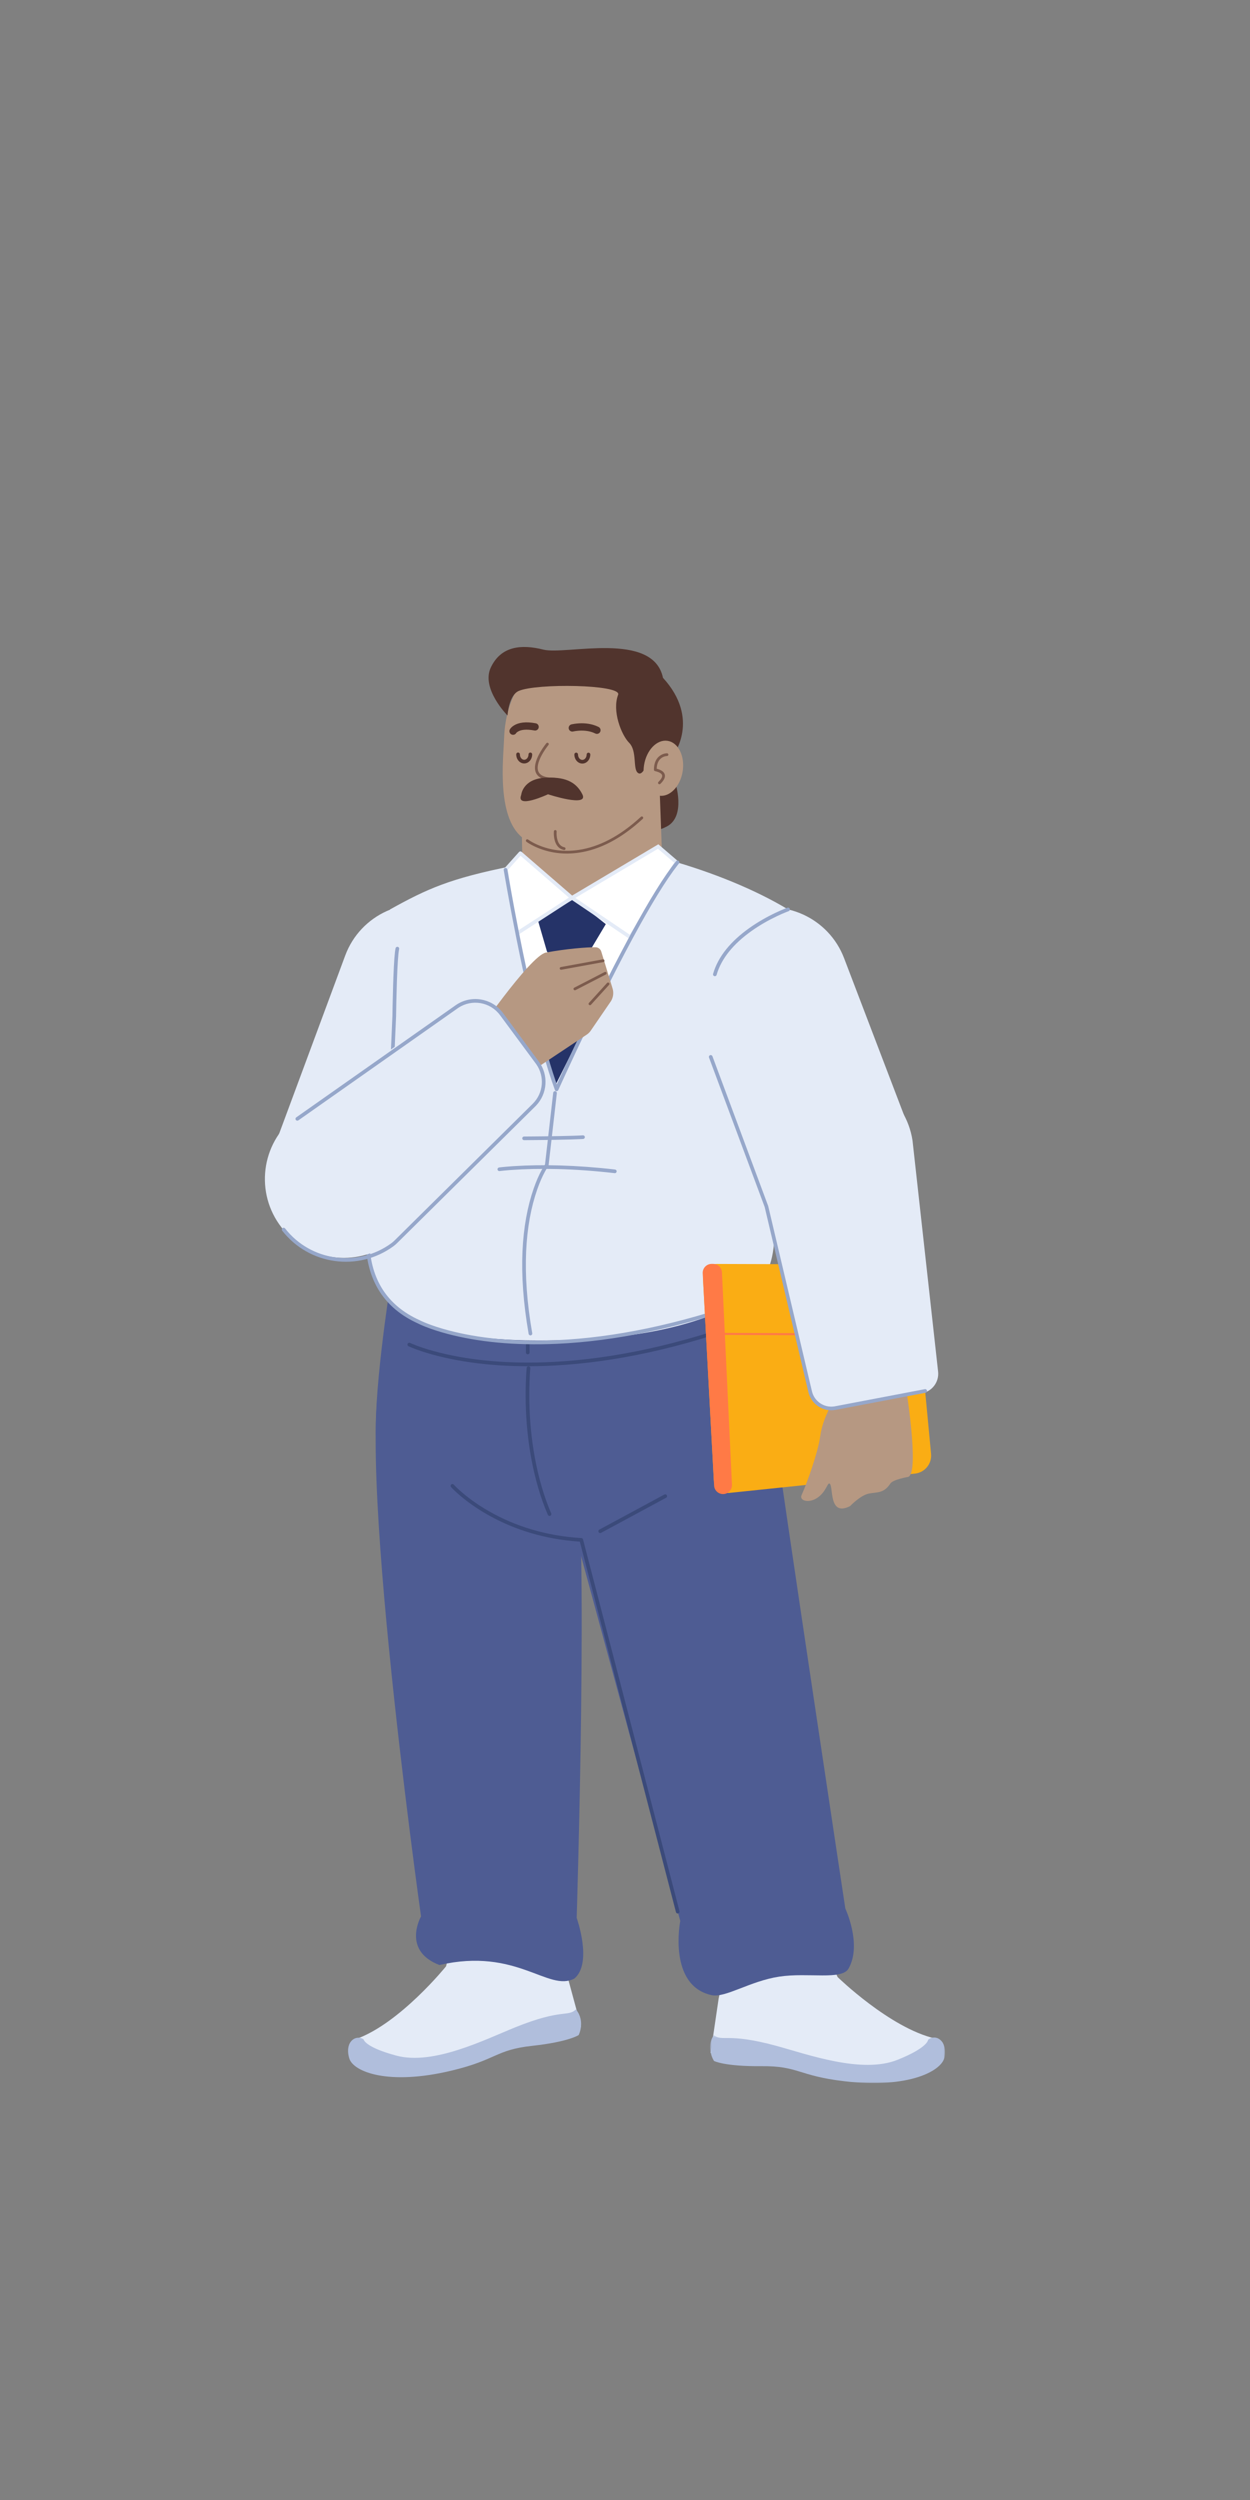 <?xml version="1.0" encoding="UTF-8"?>
<svg width="512px" height="1024px" viewBox="0 0 512 1024" version="1.1" xmlns="http://www.w3.org/2000/svg" xmlns:xlink="http://www.w3.org/1999/xlink">
    <rect x="0" y="0" width="512" height="1024" fill="#808080" stroke="none"/>
    <!-- Generator: Sketch 61.2 (89653) - https://sketch.com -->
    <title>2.人物组件/1.商人/站立/自信</title>
    <desc>Created with Sketch.</desc>
    <defs>
        <polygon id="path-1" points="0.86 1.388 97.078 1.388 97.078 21 0.86 21"></polygon>
    </defs>
    <g id="2.人物组件/1.商人/站立/自信" stroke="none" stroke-width="1" fill="none" fill-rule="evenodd">
        <path d="M182.709,805.399 C182.709,805.399 163.944,828.65 146.016,835.136 C135.973,838.769 152.523,849.814 174.021,845.235 C198.427,840.034 192.291,835.459 213.309,835.171 C225.597,835.001 238.017,830.158 238.017,830.158 L232.098,808.318 C232.098,808.318 203.379,723.832 182.709,805.399" id="Fill-1" fill="#E4EBF7"></path>
        <path d="M148.932,835.324 C148.932,835.324 149.276,838.48 162.348,841.984 C177.576,846.066 198.653,835.39 211.121,830.359 C230.321,822.609 232.544,826.278 235.902,823.053 C239.9,827.94 237.026,833.556 237.026,833.556 C237.026,833.556 233.054,836.325 217.974,837.976 C202.899,839.628 203.562,843.664 184.989,848.119 C158.825,854.397 144.719,848.509 143.087,843.18 C141.03,836.476 145.601,833.116 148.932,835.324" id="Fill-3" fill="#B0BEDC"></path>
        <path d="M343.067,809.786 C343.067,809.786 364.451,830.656 383.019,834.976 C393.422,837.397 378.294,850.321 356.405,848.315 C331.554,846.037 337.107,840.767 316.202,842.968 C303.981,844.253 291.075,840.911 291.075,840.911 L294.371,818.525 C294.371,818.525 311.223,734.572 343.067,809.786" id="Fill-5" fill="#E4EBF7"></path>
        <g id="分组" transform="translate(290, 832.217)">
            <mask id="mask-2" fill="white">
                <use xlink:href="#path-1"></use>
            </mask>
            <g id="Clip-8"></g>
            <path d="M90.146,3.29 C90.146,3.29 90.178,6.464 77.611,11.49 C62.974,17.343 40.781,9.236 27.806,5.714 C7.823,0.288 6.052,4.194 2.333,1.388 C-1.055,6.714 2.462,11.951 2.462,11.951 C2.462,11.951 6.733,14.229 21.901,14.087 C37.067,13.944 36.886,18.03 55.855,20.259 C82.577,23.399 95.888,15.884 96.88,10.4 C98.128,3.5 93.191,0.704 90.146,3.29" id="Fill-7" fill="#B0BEDC" mask="url(#mask-2)"></path>
        </g>
        <path d="M172.456,784.965 C172.456,784.965 141.915,568.28 159.139,558.068 C176.364,547.856 229.584,562.436 235.447,593.424 C241.309,624.411 236.208,785.553 236.208,785.553 C236.208,785.553 242.824,804.095 235.263,810.414 C224.563,816.053 211.746,797.556 179.989,804.869 C164.451,798.921 172.456,784.965 172.456,784.965" id="Fill-9" fill="#4E5C93"></path>
        <path d="M228.63,602.862 L278.631,786.821 C278.631,786.821 273.426,813.266 291.473,817.211 C297.084,818.438 307.245,811.43 319.175,809.627 C331.104,807.825 344.804,811.226 347.591,806.292 C353.162,796.424 346.247,781.742 346.247,781.742 C346.247,781.742 322.503,624.68 314.319,566.192 C310.992,542.412 231.873,568.35 228.63,602.862" id="Fill-11" fill="#4E5C93"></path>
        <path d="M159.779,526.863 C159.779,526.863 152.29,574.072 154.241,592.725 C156.191,611.377 206.986,631.443 235.69,632.341 C251.098,632.824 307.04,615.618 312.427,593.058 C319.235,564.538 314.662,555.724 310.687,543.42 C307.822,534.549 303.923,523.141 303.923,523.141 C303.923,523.141 172.444,527.259 159.779,526.863" id="Fill-13" fill="#4E5C93"></path>
        <path d="M184.82,608.051 C185.129,607.776 185.603,607.804 185.878,608.114 L186.094,608.347 L186.404,608.668 C186.517,608.784 186.64,608.906 186.772,609.037 C187.531,609.787 188.444,610.624 189.508,611.526 C192.558,614.112 196.212,616.7 200.47,619.116 C211.124,625.164 223.681,629.121 238.131,629.996 C238.42,630.013 238.669,630.194 238.778,630.455 L238.812,630.556 L278.324,782.832 C278.428,783.232 278.187,783.642 277.786,783.746 C277.418,783.841 277.044,783.647 276.904,783.305 L276.872,783.208 L237.496,631.457 L237.144,631.435 C223.13,630.459 210.875,626.617 200.396,620.795 L199.729,620.421 C195.388,617.956 191.657,615.315 188.538,612.67 C187.444,611.743 186.504,610.88 185.718,610.104 L185.333,609.718 C185.214,609.597 185.104,609.483 185.005,609.378 L184.757,609.11 C184.482,608.8 184.51,608.326 184.82,608.051 Z" id="Stroke-15" fill="#3B4A7A" fill-rule="nonzero"></path>
        <path d="M216.544,559.612 C216.956,559.653 217.258,560.02 217.217,560.432 L217.156,561.142 L217.088,562.098 C217.065,562.441 217.043,562.808 217.022,563.199 C216.255,577.139 217.362,593.374 221.833,608.81 C222.952,612.674 224.263,616.372 225.775,619.88 C225.939,620.26 225.764,620.702 225.383,620.866 C225.003,621.03 224.562,620.854 224.398,620.474 C222.86,616.906 221.528,613.15 220.392,609.227 C215.963,593.935 214.798,577.907 215.477,564.019 L215.524,563.117 C215.553,562.588 215.583,562.101 215.614,561.658 L215.711,560.425 C215.716,560.369 215.72,560.322 215.724,560.285 C215.761,559.907 216.073,559.622 216.442,559.609 L216.544,559.612 Z" id="Stroke-17" fill="#3B4A7A" fill-rule="nonzero"></path>
        <path d="M272.127,612.159 C272.492,611.962 272.947,612.098 273.144,612.463 C273.324,612.797 273.225,613.207 272.926,613.425 L272.84,613.479 L246.192,627.855 C245.828,628.052 245.373,627.915 245.176,627.551 C244.996,627.217 245.095,626.807 245.394,626.589 L245.48,626.535 L272.127,612.159 Z" id="Stroke-19" fill="#3B4A7A" fill-rule="nonzero"></path>
        <path d="M307.6,540.004 C307.988,539.861 308.42,540.059 308.563,540.448 C308.707,540.836 308.508,541.268 308.12,541.411 C278.543,552.342 251.517,558.011 227.11,559.318 C208.564,560.311 192.773,558.746 179.806,555.524 C176.201,554.629 173.095,553.668 170.491,552.707 L169.738,552.423 C169.257,552.238 168.818,552.062 168.42,551.895 L167.687,551.578 C167.522,551.504 167.399,551.447 167.318,551.408 C166.946,551.226 166.791,550.777 166.973,550.405 C167.155,550.032 167.604,549.878 167.976,550.06 L168.307,550.212 C168.421,550.264 168.559,550.324 168.721,550.393 C169.266,550.627 169.905,550.884 170.637,551.16 L171.01,551.3 C173.563,552.242 176.617,553.186 180.167,554.068 C192.992,557.255 208.635,558.805 227.03,557.82 C251.285,556.521 278.163,550.883 307.6,540.004 Z" id="Stroke-21" fill="#3B4A7A" fill-rule="nonzero"></path>
        <path d="M216.093,528.721 C216.472,528.72 216.787,529.001 216.838,529.367 L216.845,529.469 L216.923,553.979 C216.924,554.393 216.59,554.73 216.175,554.731 C215.796,554.733 215.481,554.451 215.43,554.085 L215.423,553.984 L215.345,529.474 C215.344,529.059 215.678,528.723 216.093,528.721 Z" id="Stroke-23" fill="#3B4A7A" fill-rule="nonzero"></path>
        <path d="M160.421,526.132 L304.397,530.039 C304.811,530.051 305.138,530.395 305.127,530.809 C305.116,531.189 304.825,531.495 304.458,531.535 L304.356,531.539 L160.38,527.631 C159.966,527.62 159.64,527.275 159.651,526.861 C159.661,526.482 159.952,526.176 160.319,526.136 L160.421,526.132 Z" id="Stroke-25" fill="#3B4A7A" fill-rule="nonzero"></path>
        <path d="M132.593,507.077 L132.593,507.077 C149.38,513.503 168.185,504.992 174.434,488.139 L201.979,413.864 C208.136,397.259 199.778,378.791 183.238,372.458 C166.45,366.033 147.646,374.544 141.397,391.397 L113.852,465.671 C107.693,482.277 116.053,500.745 132.593,507.077" id="Fill-27" fill="#E4EBF7"></path>
        <path d="M276.55,320.373 C276.55,320.373 281.166,334.319 273.135,338.528 C266.077,342.224 259.193,341.033 258.366,331.317 C257.541,321.602 260.972,295.001 267.307,295.859 C273.639,296.717 276.55,320.373 276.55,320.373" id="Fill-29" fill="#51342D"></path>
        <path d="M241.196,348.541 C241.196,348.541 225.165,350.341 215.105,343.911 C203.03,336.192 206.213,310.578 206.489,302.227 C206.976,287.577 213.402,279.805 213.402,279.805 C213.402,279.805 219.837,267.456 245.477,267.507 C271.118,267.558 271.985,291.369 271.965,302.358 C271.943,313.347 269.115,334.206 262.275,339.883 C254.019,346.735 241.196,348.541 241.196,348.541" id="Fill-31" fill="#B69882"></path>
        <path d="M207.881,293.073 C207.881,293.073 196.913,282.063 201.051,273.372 C205.19,264.679 213.434,263.781 222.587,266.088 C231.738,268.395 267.536,258.273 271.554,277.632 C287.09,294.604 275.739,309.391 275.739,309.391 C275.739,309.391 269.315,302.301 267.014,308.248 C264.713,314.197 262.913,318.237 261.086,316.402 C259.257,314.568 260.928,307.5 257.73,304.288 C254.532,301.077 250.577,291.181 253.226,284.463 C254.151,280.344 219.812,279.819 212.478,283.009 C208.346,284.808 207.881,293.073 207.881,293.073" id="Fill-33" fill="#51342D"></path>
        <path d="M210.479,297.165 C212.465,295.916 215.412,295.497 219.45,296.263 C220.264,296.418 220.799,297.202 220.644,298.016 C220.49,298.83 219.705,299.365 218.891,299.211 C215.555,298.578 213.375,298.888 212.076,299.705 C211.723,299.926 211.544,300.108 211.492,300.178 L211.478,300.198 C211.085,300.928 210.176,301.201 209.446,300.808 C208.717,300.416 208.443,299.506 208.836,298.777 C209.095,298.295 209.62,297.705 210.479,297.165 Z" id="Stroke-35" fill="#51342D" fill-rule="nonzero"></path>
        <path d="M235.293,296.478 C237.747,296.116 240.383,296.154 242.902,296.877 C243.694,297.105 244.453,297.397 245.173,297.758 C245.913,298.13 246.211,299.032 245.839,299.772 C245.467,300.512 244.566,300.811 243.825,300.439 C243.277,300.163 242.693,299.938 242.075,299.761 C240.027,299.174 237.798,299.141 235.731,299.446 L235.271,299.52 C235.05,299.559 234.886,299.594 234.788,299.618 C233.984,299.818 233.17,299.328 232.971,298.524 C232.771,297.719 233.261,296.906 234.065,296.707 L234.283,296.657 C234.531,296.603 234.872,296.54 235.293,296.478 Z" id="Stroke-37" fill="#51342D" fill-rule="nonzero"></path>
        <path d="M223.79,304.426 C223.989,304.187 224.343,304.154 224.582,304.352 C224.822,304.55 224.855,304.904 224.657,305.144 L224.471,305.376 L224.232,305.687 C224.148,305.798 224.06,305.915 223.969,306.04 C223.447,306.75 222.925,307.526 222.439,308.338 C221.649,309.657 221.032,310.942 220.656,312.137 L220.532,312.557 C219.474,316.415 221.199,318.577 227.01,318.588 C227.321,318.589 227.572,318.841 227.572,319.152 C227.571,319.462 227.319,319.714 227.008,319.713 C220.219,319.7 218.058,316.634 219.583,311.799 C219.989,310.51 220.642,309.149 221.473,307.76 C221.979,306.915 222.52,306.111 223.062,305.374 L223.336,305.007 L223.756,304.469 C223.769,304.452 223.781,304.438 223.79,304.426 Z" id="Stroke-39" fill="#7C5B4D" fill-rule="nonzero"></path>
        <path d="M236.008,308.278 C236.422,308.28 236.757,308.616 236.756,309.03 C236.753,310.284 237.573,311.257 238.519,311.259 C239.465,311.261 240.289,310.291 240.292,309.036 C240.292,308.622 240.629,308.287 241.043,308.287 C241.457,308.288 241.792,308.625 241.792,309.039 C241.788,311.072 240.351,312.763 238.516,312.759 C236.68,312.755 235.251,311.058 235.256,309.026 C235.257,308.612 235.594,308.277 236.008,308.278 Z" id="Stroke-41" fill="#51342D" fill-rule="nonzero"></path>
        <path d="M212.198,308.23 C212.612,308.231 212.947,308.567 212.947,308.981 C212.944,310.236 213.764,311.209 214.709,311.211 C215.657,311.213 216.48,310.244 216.482,308.989 C216.483,308.575 216.819,308.24 217.234,308.241 C217.648,308.241 217.983,308.578 217.982,308.992 C217.978,311.025 216.543,312.714 214.707,312.711 C212.873,312.709 211.443,311.012 211.447,308.979 C211.447,308.564 211.784,308.229 212.198,308.23 Z" id="Stroke-43" fill="#51342D" fill-rule="nonzero"></path>
        <path d="M213.396,323.065 L213.903,349.613 C214.191,364.75 226.224,377.039 241.35,377.65 C257.997,378.32 271.693,364.679 271.089,348.029 L270.096,320.668 L213.396,323.065 Z" id="Fill-45" fill="#B69882"></path>
        <path d="M213.484,325.599 C213.484,325.599 214.06,319.125 223.07,318.579 C230.852,318.108 235.807,319.867 238.543,325.368 C241.279,330.867 224.464,325.339 224.464,325.339 C224.464,325.339 211.183,331.546 213.484,325.599" id="Fill-47" fill="#51342D"></path>
        <path d="M279.629,315.901 C278.669,322.105 274.347,326.587 269.973,325.91 C265.599,325.234 262.833,319.655 263.792,313.451 C264.752,307.247 269.075,302.767 273.447,303.443 C277.821,304.12 280.589,309.697 279.629,315.901" id="Fill-49" fill="#B69882"></path>
        <path d="M262.517,334.563 C262.745,334.353 263.101,334.367 263.312,334.595 C263.523,334.824 263.508,335.179 263.28,335.39 C254.389,343.593 245.631,347.997 237.172,349.246 C230.79,350.188 225.044,349.287 220.101,347.207 C218.848,346.679 217.745,346.113 216.801,345.547 C216.552,345.397 216.327,345.255 216.126,345.122 L215.715,344.84 C215.677,344.813 215.647,344.79 215.625,344.773 C215.378,344.585 215.331,344.232 215.519,343.985 C215.708,343.738 216.061,343.691 216.308,343.879 L216.495,344.013 L216.57,344.065 C216.797,344.22 217.067,344.394 217.38,344.582 C218.28,345.122 219.335,345.664 220.538,346.17 C225.3,348.174 230.841,349.043 237.008,348.133 C245.234,346.919 253.787,342.618 262.517,334.563 Z" id="Stroke-51" fill="#7C5B4D" fill-rule="nonzero"></path>
        <path d="M227.395,339.989 L227.487,339.99 C227.796,340.019 228.024,340.293 227.995,340.602 L227.983,340.778 C227.933,341.751 228.009,342.895 228.31,343.97 C228.783,345.656 229.701,346.743 231.193,347.044 C231.497,347.106 231.694,347.402 231.633,347.707 C231.571,348.011 231.274,348.208 230.97,348.147 C229.004,347.749 227.803,346.329 227.227,344.273 C226.888,343.061 226.804,341.804 226.86,340.72 L226.875,340.498 C226.901,340.219 227.125,340.007 227.395,339.989 Z" id="Stroke-53" fill="#7C5B4D" fill-rule="nonzero"></path>
        <path d="M273.207,308.543 L273.299,308.551 C273.566,308.595 273.77,308.827 273.769,309.107 C273.769,309.386 273.564,309.618 273.297,309.661 L273.206,309.668 L273.14,309.67 C273.015,309.676 272.818,309.699 272.571,309.752 C272.073,309.859 271.575,310.052 271.113,310.351 C269.893,311.139 269.114,312.515 268.989,314.681 L268.98,314.856 L269.081,314.883 C271.082,315.448 272.165,316.309 272.334,317.48 L272.351,317.635 C272.432,318.716 271.749,319.837 270.489,321.07 C270.267,321.287 269.911,321.283 269.694,321.061 C269.476,320.839 269.48,320.483 269.702,320.265 C270.743,319.247 271.278,318.37 271.229,317.719 C271.173,316.977 270.299,316.317 268.278,315.837 C268.024,315.777 267.845,315.55 267.846,315.289 C267.851,312.396 268.843,310.477 270.502,309.406 C271.429,308.807 272.352,308.578 273.04,308.547 L273.207,308.543 Z" id="Stroke-55" fill="#7C5B4D" fill-rule="nonzero"></path>
        <path d="M159.34,459.596 C159.34,459.596 127.674,531.73 180.037,544.82 C200.308,549.889 223.794,549.445 242.275,548.378 C282.682,546.049 304.222,533.855 309.273,528.349 C322.834,513.563 314.383,495.301 317.46,459.901 C320.265,427.621 340.512,390.322 322.788,372.506 C309.438,364.45 291.877,357.289 273.93,352.244 C260.226,348.394 250.824,373.144 237.367,372.883 C226.195,372.665 219.84,352.72 209.601,354.767 C184.26,359.836 174.969,364.06 159.763,372.506 C159.763,372.506 156.186,394.361 163.542,430.291 C163.542,430.291 158.254,445.307 159.34,459.596" id="Fill-57" fill="#E4EBF7"></path>
        <path d="M210.469,360.522 C210.469,360.522 211.711,405.448 226.916,441.348 C257.875,388.231 273.713,354.307 274.555,354.217 L236.441,370.348 L210.469,360.522 Z" id="Fill-59" fill="#FFFFFF"></path>
        <polygon id="Fill-61" fill="#253368" points="220.335 376.997 233.725 367.697 248.455 377.996 241.084 390.35 224.089 389.914"></polygon>
        <polygon id="Fill-63" fill="#253368" points="216.267 408.82 224.394 389.755 241.279 390.283 246.576 406.388 227.742 444.016"></polygon>
        <polygon id="Fill-65" fill="#FFFFFF" points="212.146 381.559 235.102 368.192 213.37 351.455 209.598 354.998"></polygon>
        <polygon id="Fill-67" fill="#FFFFFF" points="235.102 368.193 254.342 383.443 274.976 354.229 270.913 349.032"></polygon>
        <polygon id="Fill-69" fill="#FFFFFF" points="211.285 382.63 234.269 367.744 213.151 349.477 207.266 356.051"></polygon>
        <path d="M212.592,348.977 L206.707,355.551 C206.558,355.718 206.491,355.942 206.525,356.163 L210.543,382.742 C210.625,383.281 211.235,383.555 211.693,383.259 L234.677,368.373 C235.096,368.102 235.138,367.503 234.76,367.176 L213.641,348.909 C213.332,348.642 212.865,348.672 212.592,348.977 Z M213.217,350.525 L233.023,367.657 L211.852,381.368 L208.06,356.289 L213.217,350.525 Z" id="Stroke-71" fill="#E4EBF7" fill-rule="nonzero"></path>
        <polygon id="Fill-73" fill="#FFFFFF" points="234.27 367.744 258.169 383.909 277.09 353.188 269.577 346.736"></polygon>
        <path d="M278.065,353.036 L269.656,345.816 L232.871,367.703 L258.397,384.969 L278.065,353.036 Z M269.497,347.656 L276.115,353.34 L257.941,382.849 L235.668,367.784 L269.497,347.656 Z" id="Stroke-75" fill="#E4EBF7" fill-rule="nonzero"></path>
        <path d="M227.321,446.933 L227.423,446.937 C227.8,446.981 228.08,447.297 228.088,447.666 L228.083,447.768 L224.705,477.331 C224.69,477.464 224.64,477.59 224.56,477.696 L224.492,477.791 C224.436,477.87 224.36,477.981 224.266,478.125 L224.192,478.24 C223.885,478.717 223.541,479.297 223.17,479.984 C222.101,481.958 221.03,484.377 220.029,487.258 C215.04,501.606 213.633,521.063 218.01,546.102 C218.082,546.51 217.809,546.899 217.401,546.97 C216.993,547.041 216.604,546.768 216.533,546.36 C212.112,521.074 213.538,501.359 218.612,486.766 C219.64,483.808 220.744,481.314 221.851,479.27 C222.24,478.55 222.603,477.936 222.931,477.428 L223.158,477.084 L223.236,476.969 L226.593,447.597 C226.632,447.255 226.897,446.992 227.222,446.941 L227.321,446.933 Z" id="Stroke-77" fill="#96A7CA" fill-rule="nonzero"></path>
        <path d="M162.033,388.385 C162.127,387.982 162.53,387.731 162.933,387.824 C163.337,387.918 163.588,388.321 163.494,388.725 L163.443,388.964 C163.1,390.733 162.812,395.26 162.587,401.643 L162.571,402.113 C162.479,404.766 162.404,407.582 162.342,410.422 L162.236,416.288 L159.793,472.346 C159.788,472.451 159.761,472.554 159.715,472.648 L159.358,473.398 L159.059,474.051 C158.853,474.508 158.634,475.01 158.403,475.552 C157.413,477.882 156.423,480.489 155.498,483.309 C152.566,492.253 150.949,501.247 151.332,509.615 C151.982,523.859 158.352,534.658 171.94,540.779 L172.154,540.887 C172.248,540.934 172.365,540.99 172.504,541.055 L172.652,541.124 C173.263,541.406 173.998,541.721 174.858,542.062 C177.325,543.039 180.291,544.017 183.757,544.931 C195.831,548.115 210.674,549.728 228.294,548.915 C251.443,547.847 277.382,542.643 306.118,532.447 C306.508,532.308 306.937,532.512 307.076,532.903 C307.214,533.293 307.01,533.722 306.62,533.86 C277.747,544.106 251.662,549.339 228.363,550.414 C210.59,551.233 195.595,549.604 183.375,546.381 C179.851,545.452 176.828,544.455 174.306,543.457 L173.577,543.162 C173.111,542.97 172.687,542.787 172.303,542.613 L171.757,542.361 C171.516,542.247 171.352,542.165 171.281,542.126 C157.183,535.777 150.508,524.46 149.833,509.684 C149.441,501.109 151.089,491.944 154.073,482.842 C155.011,479.979 156.017,477.333 157.022,474.966 L157.366,474.168 C157.478,473.912 157.587,473.667 157.692,473.434 L158.198,472.339 L158.301,472.122 L160.739,416.089 L160.791,412.947 L160.813,411.813 C160.87,408.964 160.941,406.114 161.027,403.404 L161.14,400.185 C161.372,394.122 161.663,389.975 162.033,388.385 Z" id="Stroke-79" fill="#96A7CA" fill-rule="nonzero"></path>
        <path d="M276.928,352.731 C277.188,352.409 277.66,352.358 277.982,352.617 C278.305,352.877 278.356,353.349 278.096,353.672 L277.565,354.341 C272.738,360.506 266.599,370.573 259.458,383.76 L259.06,384.496 C256.953,388.4 254.779,392.539 252.548,396.883 C247.348,407.01 242.062,417.814 236.933,428.663 L235.837,430.988 C234.364,434.119 232.987,437.078 231.723,439.82 L229.181,445.377 L228.678,446.489 C228.403,447.102 227.522,447.072 227.29,446.441 C223.912,437.259 220.418,424.635 216.889,409.427 C214.365,398.55 211.96,386.945 209.742,375.296 L208.929,370.981 C208.502,368.691 208.101,366.496 207.727,364.412 L206.873,359.584 L206.326,356.391 C206.258,355.982 206.534,355.596 206.943,355.528 C207.318,355.466 207.673,355.692 207.782,356.045 L207.832,356.301 L208.428,359.769 L209.045,363.262 C209.515,365.897 210.031,368.718 210.588,371.692 L210.775,372.688 C212.964,384.323 215.345,395.957 217.848,406.908 L218.35,409.088 C221.488,422.613 224.598,434.082 227.614,442.87 L228.072,444.188 L229.252,441.604 C230.808,438.208 232.563,434.424 234.479,430.35 C239.956,418.708 245.633,407.066 251.214,396.198 C253.201,392.329 255.143,388.622 257.034,385.097 L258.552,382.284 C265.821,368.912 272.043,358.799 276.928,352.731 Z" id="Stroke-81" fill="#96A7CA" fill-rule="nonzero"></path>
        <path d="M209.195,477.739 L210.672,477.638 C221.874,476.924 235.811,477.18 251.92,479.035 C252.332,479.083 252.627,479.455 252.58,479.866 C252.532,480.278 252.16,480.573 251.749,480.525 C235.021,478.598 220.658,478.407 209.304,479.235 L208.333,479.309 C207.707,479.36 207.125,479.411 206.588,479.463 L205.335,479.594 L204.634,479.679 C204.223,479.735 203.845,479.448 203.789,479.038 C203.733,478.627 204.02,478.249 204.43,478.193 L204.746,478.153 C205.002,478.122 205.306,478.087 205.657,478.05 L206.859,477.931 C207.569,477.865 208.348,477.801 209.195,477.739 Z" id="Stroke-83" fill="#96A7CA" fill-rule="nonzero"></path>
        <path d="M238.755,465.028 C239.169,465 239.527,465.312 239.555,465.725 C239.583,466.139 239.271,466.497 238.858,466.525 L238.175,466.567 C235.961,466.691 232.296,466.791 227.56,466.871 L225.099,466.91 C224.265,466.922 223.42,466.933 222.567,466.943 L214.673,467.016 C214.259,467.018 213.921,466.684 213.919,466.27 C213.917,465.89 214.197,465.575 214.563,465.523 L214.8,465.515 L218.686,465.484 L222.549,465.443 C223.826,465.428 225.087,465.41 226.316,465.391 L229.494,465.336 C233.752,465.253 236.961,465.151 238.755,465.028 Z" id="Stroke-85" fill="#96A7CA" fill-rule="nonzero"></path>
        <path d="M374.738,603.594 L298.658,611.507 C295.415,611.844 292.548,609.396 292.375,606.14 L287.95,523.722 C287.772,520.449 290.387,517.701 293.663,517.713 L367.295,517.967 C371.117,517.98 374.306,520.89 374.666,524.696 L381.366,595.505 C381.75,599.562 378.793,603.173 374.738,603.594" id="Fill-87" fill="#FAAD14"></path>
        <path d="M291.486,517.692 L292.057,517.692 C294.011,517.692 295.62,519.226 295.711,521.179 L299.812,608.14 C299.906,610.164 298.339,611.88 296.315,611.97 C294.31,612.057 292.608,610.512 292.502,608.509 L287.831,521.548 C287.719,519.453 289.389,517.692 291.486,517.692" id="Fill-89" fill="#FF7A46"></path>
        <path d="M297.292,545.948 L375.722,546.26 C375.955,546.261 376.144,546.451 376.143,546.684 C376.143,546.892 375.992,547.063 375.795,547.098 L375.719,547.105 L297.29,546.793 L290.423,546.793 C290.19,546.793 290.001,546.604 290.001,546.371 C290.001,546.163 290.15,545.991 290.347,545.955 L290.423,545.948 L297.292,545.948 Z" id="Stroke-91" fill="#FF7A46" fill-rule="nonzero"></path>
        <path d="M364.669,607.683 C361.99,611.775 359.311,611.093 355.865,611.775 C352.421,612.458 348.209,616.889 348.209,616.889 C339.215,621.492 341.512,608.706 339.79,607.683 C338.929,607.172 338.426,611.025 334.814,613.479 C331.201,615.933 327.341,614.607 328.307,612.458 C330.604,607.343 335.074,594.851 335.962,588.249 C337.111,579.725 342.661,571.883 342.661,571.883 C349.391,559.889 370.793,566.429 370.793,566.429 C370.793,566.429 376.918,603.591 371.942,604.956 C371.942,604.956 365.794,605.966 364.669,607.683" id="Fill-93" fill="#B69882"></path>
        <path d="M352.308,500.936 L352.308,500.936 C369.113,494.663 377.589,475.902 371.193,459.146 L345.737,392.463 C339.405,375.881 320.883,367.511 304.254,373.718 C287.45,379.991 278.972,398.751 285.369,415.509 L310.826,482.19 C317.156,498.773 335.679,507.143 352.308,500.936" id="Fill-95" fill="#E4EBF7"></path>
        <path d="M340.639,576.743 L377.505,570.69 C381.759,569.993 384.721,566.087 384.246,561.801 L373.761,467.099 C371.025,449.466 354.511,437.391 336.879,440.127 C319.381,442.844 307.357,459.123 309.847,476.603 C309.886,476.873 309.939,477.143 309.999,477.41 L331.428,570.563 C332.386,574.73 336.42,577.436 340.639,576.743" id="Fill-97" fill="#E4EBF7"></path>
        <path d="M193.496,425.855 C193.496,425.855 217.088,391.403 223.608,390.173 C231.659,388.655 240.474,387.931 243.956,387.997 C245.031,388.018 245.97,388.732 246.285,389.762 L250.907,404.879 C251.436,406.607 251.207,408.481 250.277,410.03 L241.937,422.206 C241.52,422.816 240.987,423.34 240.372,423.749 L209.265,444.442 C209.265,444.442 194.786,433.51 193.496,425.855" id="Fill-99" fill="#B69882"></path>
        <path d="M246.931,392.961 C247.237,392.905 247.53,393.108 247.585,393.413 C247.636,393.688 247.477,393.953 247.222,394.044 L247.133,394.068 L229.921,397.21 C229.615,397.266 229.322,397.064 229.266,396.758 C229.216,396.483 229.375,396.218 229.63,396.127 L229.719,396.104 L246.931,392.961 Z" id="Stroke-101" fill="#7C5B4D" fill-rule="nonzero"></path>
        <path d="M247.639,398.148 C247.915,398.005 248.254,398.114 248.397,398.39 C248.523,398.635 248.452,398.93 248.241,399.093 L248.155,399.148 L235.729,405.557 C235.453,405.699 235.113,405.591 234.971,405.315 C234.844,405.07 234.916,404.774 235.127,404.612 L235.213,404.557 L247.639,398.148 Z" id="Stroke-103" fill="#7C5B4D" fill-rule="nonzero"></path>
        <path d="M248.645,402.629 C248.854,402.4 249.209,402.382 249.439,402.591 C249.644,402.777 249.68,403.079 249.539,403.305 L249.478,403.386 L242.063,411.55 C241.854,411.78 241.499,411.797 241.269,411.589 C241.064,411.403 241.028,411.101 241.169,410.875 L241.23,410.794 L248.645,402.629 Z" id="Stroke-105" fill="#7C5B4D" fill-rule="nonzero"></path>
        <path d="M219.249,434.391 L204.572,414.52 C200.273,408.699 192.11,407.374 186.191,411.54 L120.941,457.438 C106.871,468.412 104.36,488.713 115.335,502.785 C126.105,516.595 145.866,519.268 159.899,508.983 C160.422,508.597 160.913,508.161 161.376,507.703 L217.902,451.777 C222.608,447.121 223.182,439.716 219.249,434.391" id="Fill-107" fill="#E4EBF7"></path>
        <path d="M186.602,411.77 C192.763,407.439 201.216,408.728 205.81,414.642 L206.02,414.919 L220.696,434.791 C224.781,440.322 224.265,447.978 219.519,452.908 L219.274,453.156 L162.747,509.08 C162.22,509.602 161.71,510.047 161.187,510.432 C146.798,520.98 126.587,518.193 115.587,504.09 C115.332,503.763 115.39,503.292 115.717,503.037 C116.044,502.783 116.515,502.841 116.77,503.167 C127.27,516.63 146.564,519.291 160.299,509.222 C160.666,508.953 161.031,508.644 161.407,508.289 L161.692,508.014 L218.219,452.089 C222.581,447.775 223.181,440.956 219.684,435.953 L219.489,435.682 L204.813,415.81 C200.819,410.403 193.298,409.108 187.733,412.814 L187.465,412.997 L122.215,458.896 C121.877,459.134 121.409,459.052 121.17,458.714 C120.954,458.406 121.001,457.991 121.266,457.739 L121.352,457.669 L186.602,411.77 Z" id="Stroke-109" fill="#96A7CA" fill-rule="nonzero"></path>
        <path d="M290.85,432.198 C291.206,432.065 291.598,432.22 291.772,432.546 L291.814,432.639 L314.647,493.967 L332.577,569.884 C333.546,573.985 337.475,576.657 341.608,576.085 L341.862,576.046 L378.817,569.002 C379.224,568.924 379.617,569.191 379.694,569.598 C379.765,569.971 379.547,570.332 379.197,570.449 L379.098,570.475 L342.128,577.522 C337.198,578.362 332.46,575.297 331.183,570.493 L331.117,570.229 L313.215,494.402 L290.409,433.163 C290.264,432.774 290.462,432.343 290.85,432.198 Z" id="Stroke-111" fill="#96A7CA" fill-rule="nonzero"></path>
        <path d="M323.494,372.255 C323.621,372.612 323.461,373.003 323.132,373.172 L322.999,373.227 L322.707,373.336 C322.499,373.415 322.265,373.506 322.008,373.609 L321.743,373.716 C320.7,374.14 319.537,374.65 318.284,375.245 C314.702,376.944 311.121,378.984 307.782,381.361 C300.534,386.52 295.466,392.516 293.522,399.319 C293.408,399.718 292.993,399.948 292.595,399.834 C292.196,399.721 291.966,399.305 292.08,398.907 C294.132,391.724 299.412,385.478 306.912,380.139 C310.329,377.707 313.985,375.625 317.641,373.89 C318.921,373.282 320.11,372.761 321.178,372.327 L321.95,372.02 L322.536,371.8 C322.926,371.661 323.355,371.864 323.494,372.255 Z" id="Stroke-113" fill="#96A7CA" fill-rule="nonzero"></path>
    </g>
</svg>